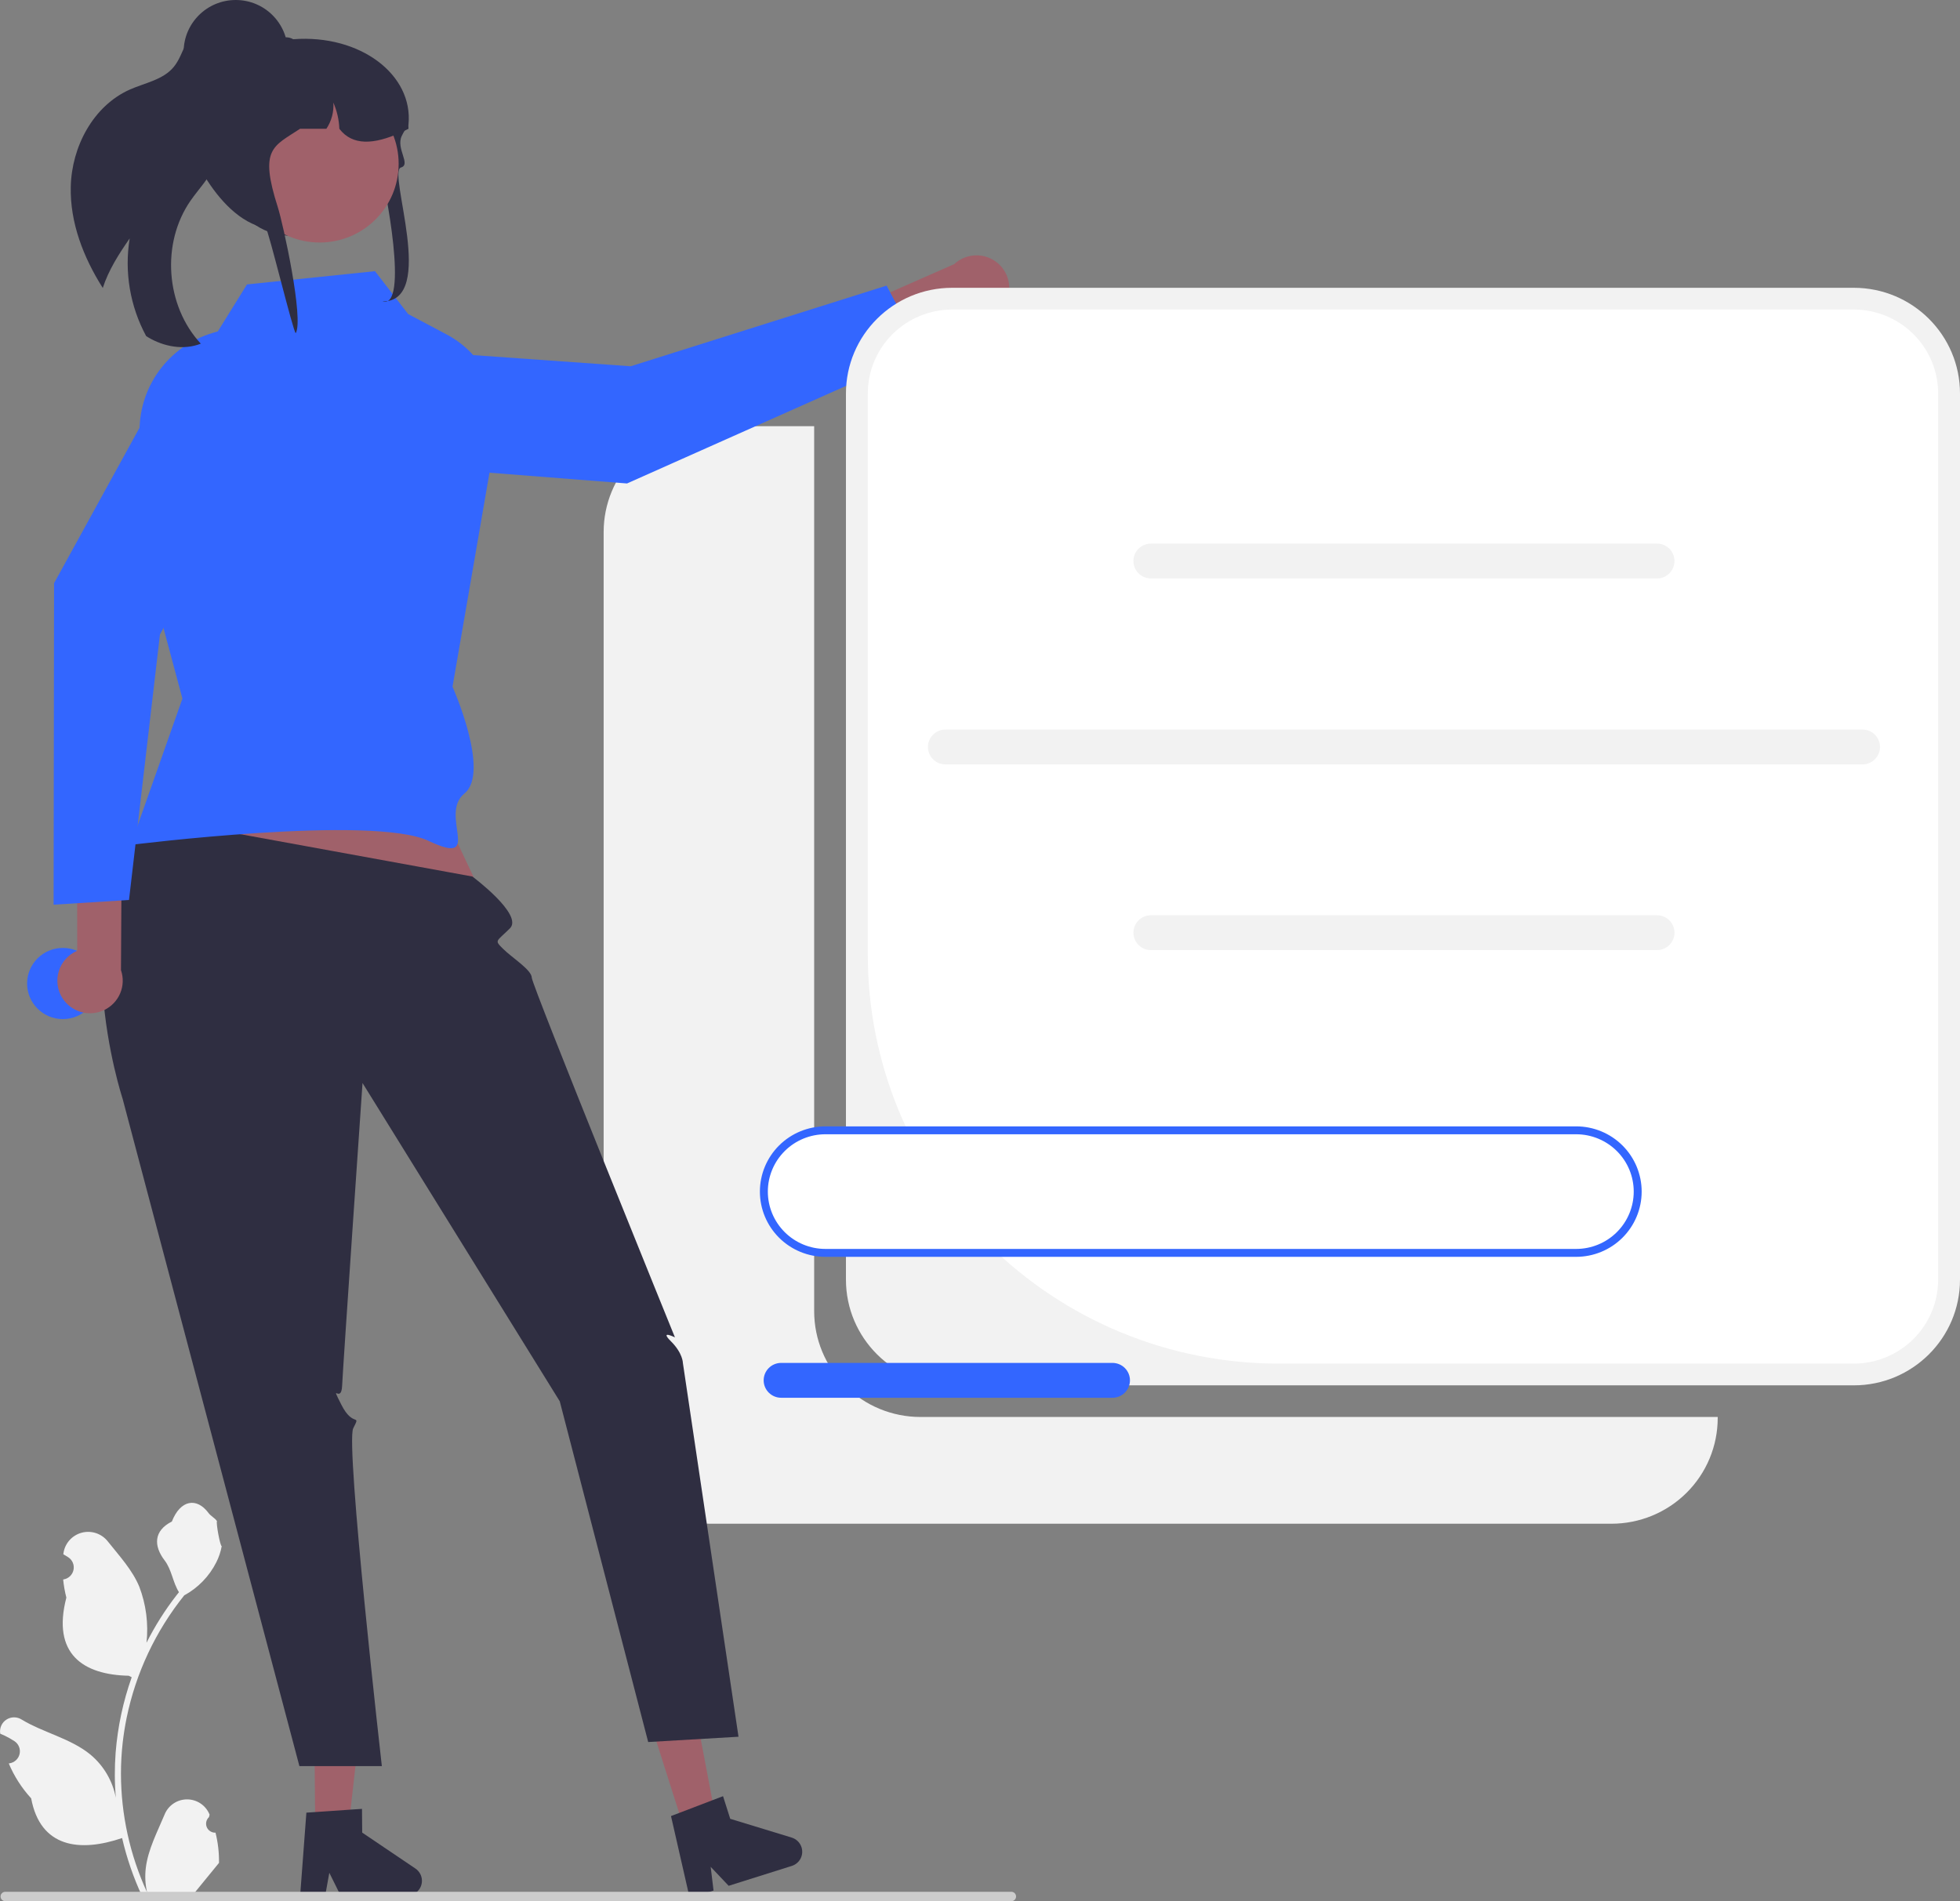 <svg width="301" height="292" viewBox="0 0 301 292" fill="none" xmlns="http://www.w3.org/2000/svg">
<rect x="0" y="0" width="301" height="292" fill="#808080" stroke="none"/>
<g clip-path="url(#clip0_427_25074)">
<path d="M109.018 65.456H125.033V201.389C125.033 203.522 125.455 205.633 126.275 207.604C127.095 209.574 128.296 211.365 129.811 212.873C131.326 214.381 133.124 215.577 135.103 216.393C137.083 217.209 139.204 217.629 141.346 217.629H263.791V217.785C263.791 219.918 263.369 222.029 262.55 224C261.73 225.97 260.528 227.761 259.013 229.269C257.499 230.777 255.7 231.973 253.721 232.789C251.742 233.605 249.62 234.025 247.478 234.025H109.018C106.875 234.025 104.754 233.605 102.775 232.789C100.796 231.973 98.997 230.777 97.482 229.269C95.968 227.761 94.766 225.97 93.946 224C93.126 222.029 92.704 219.918 92.704 217.785V81.696C92.704 77.389 94.423 73.258 97.482 70.213C100.542 67.167 104.691 65.456 109.018 65.456Z" fill="#F2F2F2"/>
<path d="M33.097 281.475C32.813 281.488 32.532 281.413 32.293 281.262C32.053 281.111 31.866 280.89 31.756 280.63C31.646 280.369 31.62 280.081 31.68 279.805C31.741 279.529 31.885 279.278 32.093 279.086L32.188 278.711C32.176 278.68 32.163 278.65 32.151 278.62C31.865 277.949 31.386 277.376 30.775 276.974C30.163 276.573 29.446 276.36 28.714 276.363C27.981 276.365 27.265 276.583 26.657 276.99C26.049 277.396 25.574 277.972 25.294 278.646C24.172 281.335 22.744 284.028 22.393 286.872C22.238 288.128 22.303 289.402 22.586 290.637C19.952 284.917 18.584 278.699 18.575 272.407C18.575 270.828 18.663 269.25 18.839 267.68C18.985 266.394 19.187 265.116 19.446 263.848C20.858 256.967 23.889 250.518 28.291 245.03C30.421 243.872 32.144 242.093 33.227 239.931C33.619 239.154 33.897 238.324 34.05 237.468C33.81 237.499 33.144 233.855 33.325 233.632C32.991 233.126 32.391 232.874 32.025 232.38C30.206 229.925 27.7 230.354 26.392 233.69C23.596 235.095 23.569 237.424 25.285 239.664C26.376 241.089 26.526 243.017 27.483 244.543C27.384 244.669 27.282 244.79 27.183 244.916C25.383 247.221 23.814 249.696 22.498 252.305C22.818 249.382 22.436 246.424 21.384 243.676C20.318 241.115 18.319 238.958 16.559 236.745C16.093 236.15 15.461 235.706 14.742 235.469C14.023 235.232 13.25 235.212 12.52 235.412C11.79 235.613 11.136 236.024 10.64 236.595C10.145 237.165 9.831 237.869 9.737 238.617C9.733 238.65 9.73 238.682 9.726 238.715C9.988 238.862 10.244 239.017 10.494 239.182C10.809 239.392 11.052 239.691 11.193 240.04C11.334 240.389 11.366 240.773 11.284 241.141C11.202 241.509 11.011 241.843 10.735 242.101C10.459 242.358 10.111 242.527 9.737 242.584L9.699 242.59C9.792 243.528 9.957 244.458 10.191 245.371C7.933 254.064 12.808 257.231 19.769 257.373C19.922 257.451 20.072 257.53 20.226 257.604C18.904 261.333 18.075 265.217 17.76 269.159C17.581 271.485 17.591 273.821 17.791 276.144L17.779 276.062C17.275 273.478 15.89 271.146 13.859 269.461C10.842 266.994 6.58 266.085 3.326 264.102C2.98 263.881 2.578 263.763 2.167 263.762C1.756 263.761 1.353 263.877 1.006 264.097C0.659 264.316 0.382 264.63 0.209 265.001C0.035 265.371 -0.029 265.784 0.025 266.19L0.039 266.276C0.524 266.473 0.996 266.7 1.453 266.955C1.714 267.102 1.97 267.257 2.221 267.422C2.535 267.631 2.779 267.93 2.92 268.28C3.061 268.629 3.093 269.013 3.011 269.381C2.929 269.749 2.737 270.083 2.461 270.341C2.185 270.598 1.837 270.767 1.464 270.824L1.425 270.83C1.398 270.834 1.374 270.838 1.347 270.842C2.175 272.812 3.339 274.626 4.786 276.203C6.198 283.792 12.262 284.512 18.748 282.302H18.752C19.464 285.381 20.495 288.378 21.829 291.245H32.821C32.861 291.123 32.896 290.998 32.931 290.876C31.914 290.94 30.893 290.879 29.89 290.696C30.706 289.7 31.521 288.696 32.337 287.699C32.355 287.681 32.372 287.661 32.388 287.64C32.801 287.131 33.219 286.625 33.633 286.115L33.633 286.114C33.655 284.551 33.475 282.992 33.097 281.475L33.097 281.475Z" fill="#F2F2F2"/>
<path d="M154.164 46.965C153.762 47.57 153.234 48.082 152.614 48.464C151.995 48.846 151.3 49.089 150.577 49.177C149.854 49.265 149.12 49.196 148.426 48.974C147.733 48.752 147.096 48.383 146.56 47.892L123.707 58.156L119.301 52.561L146.533 40.568C147.431 39.731 148.605 39.251 149.834 39.218C151.064 39.186 152.262 39.604 153.203 40.392C154.143 41.181 154.761 42.285 154.938 43.497C155.115 44.708 154.839 45.942 154.164 46.965H154.164Z" fill="#A0616A"/>
<path d="M56.089 53.366L53.823 66.152C53.717 66.749 53.738 67.361 53.884 67.949C54.029 68.537 54.297 69.088 54.67 69.567C55.042 70.046 55.511 70.442 56.047 70.73C56.582 71.018 57.172 71.191 57.779 71.239L96.292 74.254L141.562 54.084L136.155 43.865L96.856 56.254L56.089 53.366Z" fill="#3366FF"/>
<path d="M146.226 44.202H284.687C293.696 44.202 301 51.473 301 60.443V196.531C301 205.5 293.696 212.772 284.687 212.772H146.226C137.217 212.772 129.913 205.5 129.913 196.531V60.443C129.913 51.473 137.217 44.202 146.226 44.202Z" fill="#F2F2F2"/>
<path d="M284.687 47.542C286.388 47.542 288.073 47.875 289.646 48.524C291.218 49.172 292.646 50.122 293.85 51.32C295.053 52.518 296.007 53.94 296.659 55.505C297.31 57.071 297.645 58.748 297.645 60.442V196.531C297.645 199.952 296.28 203.234 293.85 205.653C291.419 208.072 288.123 209.432 284.687 209.432H196.318C188.038 209.432 179.839 207.808 172.19 204.654C164.54 201.499 157.589 196.876 151.735 191.047C145.88 185.218 141.236 178.299 138.067 170.683C134.899 163.068 133.268 154.906 133.268 146.663V60.442C133.268 58.748 133.603 57.071 134.254 55.505C134.905 53.94 135.86 52.518 137.063 51.32C138.267 50.122 139.695 49.172 141.267 48.524C142.839 47.875 144.525 47.542 146.226 47.542H284.687Z" fill="white"/>
<path d="M176.75 88.842H254.465C255.178 88.842 255.862 88.56 256.367 88.058C256.871 87.556 257.154 86.875 257.154 86.165C257.154 85.455 256.871 84.774 256.367 84.272C255.862 83.77 255.178 83.488 254.465 83.488H176.75C176.037 83.488 175.353 83.77 174.849 84.272C174.345 84.774 174.062 85.455 174.062 86.165C174.062 86.875 174.345 87.556 174.849 88.058C175.353 88.56 176.037 88.842 176.75 88.842Z" fill="#F2F2F2"/>
<path d="M176.75 145.925H254.465C255.178 145.925 255.862 145.643 256.367 145.141C256.871 144.639 257.154 143.958 257.154 143.248C257.154 142.538 256.871 141.857 256.367 141.355C255.862 140.853 255.178 140.571 254.465 140.571H176.75C176.037 140.571 175.353 140.853 174.849 141.355C174.345 141.857 174.062 142.538 174.062 143.248C174.062 143.958 174.345 144.639 174.849 145.141C175.353 145.643 176.037 145.925 176.75 145.925Z" fill="#F2F2F2"/>
<path d="M145.192 117.402H286.024C286.737 117.402 287.421 117.12 287.925 116.618C288.429 116.116 288.712 115.435 288.712 114.725C288.712 114.015 288.429 113.334 287.925 112.832C287.421 112.33 286.737 112.048 286.024 112.048H145.192C144.479 112.048 143.795 112.33 143.291 112.832C142.786 113.334 142.503 114.015 142.503 114.725C142.503 115.435 142.786 116.116 143.291 116.618C143.795 117.12 144.479 117.402 145.192 117.402Z" fill="#F2F2F2"/>
<path d="M60.955 109.724L74.985 139.48L21.016 134.038L32.281 105.473L60.955 109.724Z" fill="#A0616A"/>
<path d="M48.408 280.749L53.525 280.705L55.79 260.599L48.238 260.662L48.408 280.749Z" fill="#A0616A"/>
<path d="M64.798 288.849C64.803 289.453 64.566 290.034 64.141 290.464C63.716 290.895 63.136 291.14 62.53 291.146L52.356 291.231L50.575 287.637L49.921 291.249L46.082 291.284L47.052 278.4L48.387 278.311L53.835 277.937L55.592 277.82L55.623 281.465L63.796 286.984C64.102 287.191 64.353 287.469 64.528 287.793C64.702 288.118 64.795 288.48 64.798 288.849Z" fill="#2F2E41"/>
<path d="M105.035 280.771L109.914 279.233L106.145 259.352L98.945 261.621L105.035 280.771Z" fill="#A0616A"/>
<path d="M123.092 283.72C123.275 284.296 123.221 284.921 122.941 285.457C122.662 285.993 122.18 286.397 121.602 286.58L111.903 289.636L109.14 286.722L109.581 290.366L105.921 291.522L103.046 278.923L104.296 278.448L109.393 276.497L111.038 275.871L112.143 279.347L121.584 282.231C121.938 282.339 122.26 282.531 122.522 282.791C122.785 283.05 122.981 283.369 123.092 283.72Z" fill="#2F2E41"/>
<path d="M23.474 125.67L72.544 134.622C72.544 134.622 80.415 140.483 78.31 142.582C76.204 144.681 75.878 144.356 77.261 145.733C78.644 147.11 81.635 148.951 81.665 150.156C81.694 151.361 103.653 205.407 103.653 205.407C103.653 205.407 101.213 204.193 103.043 206.015C104.873 207.836 104.873 209.342 104.873 209.342L113.413 266.741L99.544 267.554L85.964 215.224L55.673 166.337C55.673 166.337 52.667 209.932 52.541 212.831C52.415 215.731 50.585 212.087 52.415 215.731C54.245 219.374 55.465 216.945 54.245 219.374C53.025 221.803 58.64 271.255 58.64 271.255H45.981L18.831 168.755C18.831 168.755 9.171 139.452 23.474 125.67Z" fill="#2F2E41"/>
<path d="M37.929 43.683L57.586 41.65L62.678 48.232L68.611 51.378C71.122 52.709 73.194 54.732 74.58 57.205C75.966 59.678 76.608 62.496 76.428 65.322L69.495 105.473C69.495 105.473 75.351 118.602 71.325 121.869C67.298 125.137 74.438 133.229 65.835 129.156C57.232 125.083 20.086 129.764 20.086 129.764L28.016 107.295L22.092 85.216L21.44 66.704C21.319 63.245 22.35 59.842 24.373 57.028C26.397 54.212 29.299 52.143 32.627 51.142L33.455 50.893L37.929 43.683Z" fill="#3366FF"/>
<path d="M10.868 28.681C10.739 34.197 12.81 39.537 15.784 44.228C16.668 41.49 18.257 38.998 19.914 36.621C19.079 41.761 19.968 47.032 22.445 51.618C22.533 51.68 22.623 51.738 22.716 51.791C25.141 53.243 28.215 53.831 30.838 52.782C25.418 46.967 24.729 37.331 29.272 30.808C30.558 28.957 32.222 27.32 33.019 25.214C34.277 21.853 33.068 18.153 32.305 14.649C31.591 11.387 31.467 7.506 33.664 5.116C33.43 4.782 33.11 4.516 32.738 4.346C32.366 4.176 31.955 4.107 31.548 4.146C30.193 4.337 29.206 5.509 28.578 6.717C27.95 7.924 27.536 9.263 26.66 10.306C25.039 12.258 22.278 12.72 19.951 13.749C14.316 16.247 11.003 22.543 10.868 28.681Z" fill="#2F2E41"/>
<path d="M156.038 291.277C156.039 291.372 156.02 291.466 155.984 291.554C155.947 291.642 155.894 291.722 155.826 291.789C155.759 291.856 155.679 291.909 155.591 291.946C155.502 291.982 155.408 292 155.313 292H0.811C0.619 292 0.434 291.924 0.298 291.788C0.162 291.653 0.086 291.469 0.086 291.277C0.086 291.086 0.162 290.902 0.298 290.766C0.434 290.631 0.619 290.555 0.811 290.555H155.313C155.408 290.554 155.502 290.573 155.591 290.609C155.679 290.645 155.759 290.699 155.826 290.766C155.894 290.833 155.947 290.913 155.984 291C156.02 291.088 156.039 291.182 156.038 291.277Z" fill="#CCCCCC"/>
<path d="M9.652 156.52C6.62 156.52 4.162 154.073 4.162 151.054C4.162 148.036 6.62 145.589 9.652 145.589C12.684 145.589 15.141 148.036 15.141 151.054C15.141 154.073 12.684 156.52 9.652 156.52Z" fill="#3366FF"/>
<path d="M58.299 25.527C57.977 24.405 60.196 31.264 59.125 31.387C54.247 31.945 47.551 34.845 44.154 36.198C44.001 36.18 43.848 36.162 43.7 36.14C43.335 36.1 42.98 36.043 42.629 35.977C34.718 34.487 31.676 22.389 31.676 22.279C31.676 21.735 32.987 6.798 35.053 6.577C35.595 6.518 36.14 6.489 36.686 6.488H41.811C42.872 6.261 43.947 6.106 45.029 6.024H45.038C55.355 5.241 63.491 11.502 62.73 19.12C62.726 19.129 62.717 19.138 62.712 19.147C62.492 19.474 62.298 19.784 62.128 20.08C61.961 20.359 61.822 20.624 61.7 20.876C60.76 22.821 63.177 25.269 61.574 25.726C59.442 26.334 67.181 46.309 58.743 46.309C62.847 47.47 59.187 28.622 58.299 25.527Z" fill="#2F2E41"/>
<path d="M49.088 37.247C42.386 37.247 36.953 31.839 36.953 25.167C36.953 18.495 42.386 13.086 49.088 13.086C55.79 13.086 61.222 18.495 61.222 25.167C61.222 31.839 55.79 37.247 49.088 37.247Z" fill="#A0616A"/>
<path d="M62.73 19.779C62.528 19.885 62.33 19.983 62.127 20.08C61.916 20.182 61.705 20.283 61.493 20.376C57.43 22.211 54.122 22.415 52.115 19.779C52.062 18.393 51.749 17.028 51.193 15.756C51.291 17.178 50.915 18.592 50.122 19.779H46.081C41.919 22.529 39.782 22.817 42.67 31.846C43.476 34.361 46.679 49.001 45.419 51.172C45.054 51.132 41.177 35.097 40.826 35.031C32.915 33.541 27.889 20.566 28.532 19.832C28.529 17.745 29.011 15.685 29.941 13.815C31.117 11.444 32.95 9.459 35.224 8.093C36.579 7.439 37.992 6.911 39.444 6.515C39.48 6.506 39.512 6.497 39.548 6.488C39.993 6.369 40.448 6.258 40.902 6.165C41.841 5.968 42.791 5.825 43.746 5.737C43.813 5.732 43.881 5.728 43.944 5.728C44.325 5.729 44.7 5.831 45.028 6.024C45.033 6.024 45.033 6.028 45.037 6.028C45.272 6.165 45.477 6.347 45.64 6.563C45.928 6.928 46.083 7.378 46.081 7.841H50.581C50.748 7.841 50.914 7.846 51.081 7.854C54.084 7.957 56.941 9.171 59.092 11.259C61.243 13.348 62.534 16.161 62.712 19.147C62.726 19.359 62.73 19.567 62.73 19.779Z" fill="#2F2E41"/>
<path d="M36.199 15.918C31.784 15.918 28.204 12.354 28.204 7.959C28.204 3.563 31.784 0 36.199 0C40.614 0 44.193 3.563 44.193 7.959C44.193 12.354 40.614 15.918 36.199 15.918Z" fill="#2F2E41"/>
<path d="M9.59 153.308C9.2 152.696 8.948 152.006 8.852 151.287C8.755 150.568 8.817 149.837 9.033 149.145C9.249 148.452 9.613 147.814 10.1 147.275C10.588 146.736 11.187 146.309 11.857 146.024L11.817 121.064L18.749 119.356L18.578 149.001C18.977 150.159 18.936 151.422 18.462 152.552C17.988 153.681 17.114 154.598 16.006 155.129C14.898 155.66 13.633 155.768 12.45 155.433C11.268 155.097 10.25 154.341 9.59 153.308V153.308Z" fill="#A0616A"/>
<path d="M43.917 61.623L33.13 54.325C32.627 53.984 32.057 53.752 31.459 53.644C30.86 53.535 30.245 53.553 29.654 53.694C29.062 53.837 28.507 54.1 28.024 54.468C27.541 54.836 27.14 55.301 26.848 55.833L8.303 89.571L8.232 138.948L19.811 138.225L24.564 97.46L43.917 61.623Z" fill="#3366FF"/>
<path d="M126.763 173.602H242.048C244.556 173.602 246.961 174.594 248.734 176.359C250.507 178.124 251.503 180.518 251.503 183.014C251.503 185.511 250.507 187.905 248.734 189.67C246.961 191.435 244.556 192.427 242.048 192.427H126.763C124.255 192.427 121.85 191.435 120.077 189.67C118.304 187.905 117.308 185.511 117.308 183.014C117.308 180.518 118.304 178.124 120.077 176.359C121.85 174.594 124.255 173.602 126.763 173.602Z" fill="white"/>
<path d="M126.763 193.034H242.048C244.718 193.034 247.278 191.979 249.165 190.099C251.053 188.22 252.113 185.672 252.113 183.014C252.113 180.357 251.053 177.808 249.165 175.929C247.278 174.05 244.718 172.995 242.048 172.995H126.763C124.093 172.995 121.533 174.05 119.646 175.929C117.758 177.808 116.698 180.357 116.698 183.014C116.698 185.672 117.758 188.22 119.646 190.099C121.533 191.979 124.093 193.034 126.763 193.034ZM242.048 174.209C244.394 174.209 246.644 175.137 248.303 176.788C249.961 178.439 250.893 180.679 250.893 183.014C250.893 185.35 249.961 187.589 248.303 189.241C246.644 190.892 244.394 191.82 242.048 191.82H126.763C124.417 191.82 122.167 190.892 120.509 189.241C118.85 187.589 117.918 185.35 117.918 183.014C117.918 180.679 118.85 178.439 120.509 176.788C122.167 175.137 124.417 174.209 126.763 174.209H242.048Z" fill="#3366FF"/>
<path d="M119.965 214.679H170.841C171.554 214.679 172.238 214.397 172.742 213.895C173.246 213.393 173.53 212.712 173.53 212.002C173.53 211.292 173.246 210.611 172.742 210.109C172.238 209.607 171.554 209.325 170.841 209.325H119.965C119.252 209.325 118.568 209.607 118.064 210.109C117.559 210.611 117.276 211.292 117.276 212.002C117.276 212.712 117.559 213.393 118.064 213.895C118.568 214.397 119.252 214.679 119.965 214.679Z" fill="#3366FF"/>
</g>
<defs>
<clipPath id="clip0_427_25074">
<rect width="301" height="292" fill="white" transform="matrix(-1 0 0 1 301 0)"/>
</clipPath>
</defs>
</svg>
